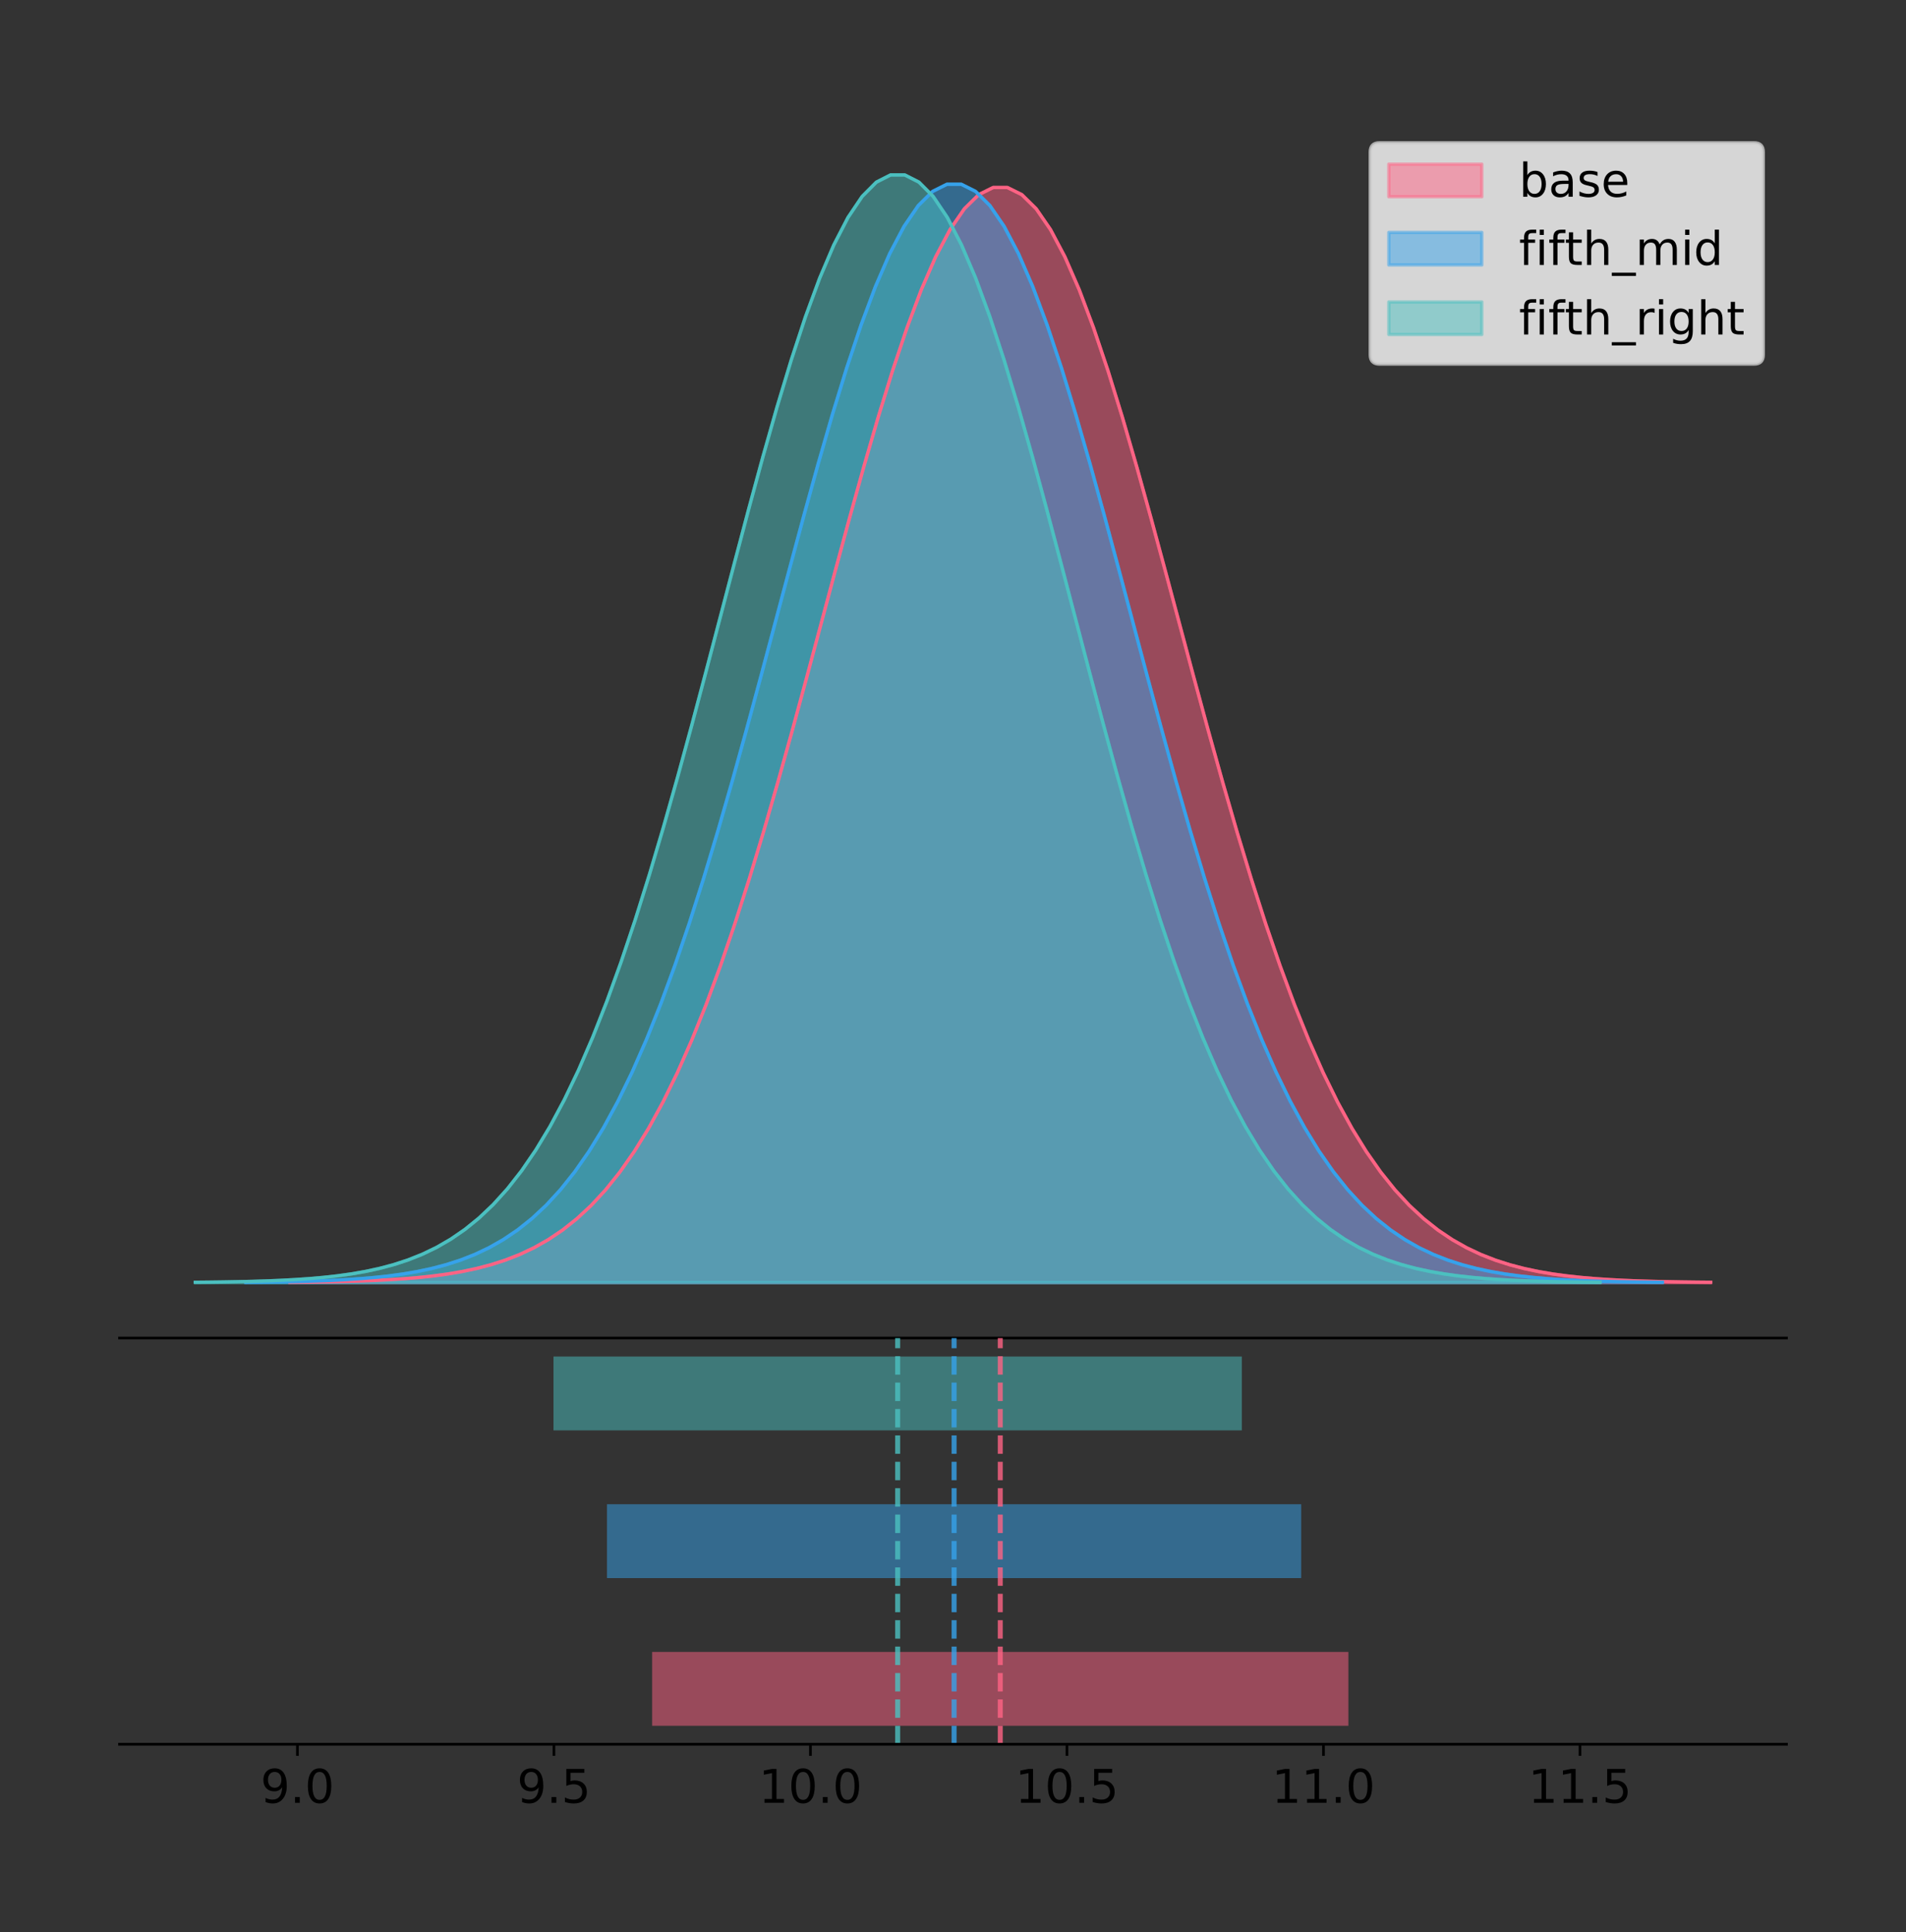 <?xml version="1.0" encoding="utf-8" standalone="no"?>
<!DOCTYPE svg PUBLIC "-//W3C//DTD SVG 1.1//EN"
  "http://www.w3.org/Graphics/SVG/1.1/DTD/svg11.dtd">
<!-- Created with matplotlib (https://matplotlib.org/) -->
<svg height="581.789pt" version="1.1" viewBox="0 0 574.2 581.789" width="574.2pt" xmlns="http://www.w3.org/2000/svg" xmlns:xlink="http://www.w3.org/1999/xlink">
 <rect x="0" y="0" width="574.2" height="581.789" fill="#333333" stroke="none"/>
 <defs>
  <style type="text/css">
*{stroke-linecap:butt;stroke-linejoin:round;}
  </style>
 </defs>
 <g id="figure_1">
  <g id="patch_1">
   <path d="M 0 581.789 
L 574.2 581.789 
L 574.2 0 
L 0 0 
z
" style="fill:none;"/>
  </g>
  <g id="axes_1">
   <g id="patch_2">
    <path d="M 36 402.93 
L 538.2 402.93 
L 538.2 36 
L 36 36 
z
" style="fill:none;"/>
   </g>
   <g id="PolyCollection_1">
    <defs>
     <path d="M 87.307 -195.538 
L 87.307 -195.649 
L 91.631 -195.69 
L 95.955 -195.747 
L 100.279 -195.822 
L 104.603 -195.921 
L 108.926 -196.052 
L 113.25 -196.223 
L 117.574 -196.445 
L 121.898 -196.731 
L 126.222 -197.097 
L 130.546 -197.562 
L 134.87 -198.149 
L 139.194 -198.884 
L 143.518 -199.799 
L 147.842 -200.928 
L 152.165 -202.312 
L 156.489 -203.996 
L 160.813 -206.03 
L 165.137 -208.468 
L 169.461 -211.37 
L 173.785 -214.796 
L 178.109 -218.811 
L 182.433 -223.48 
L 186.757 -228.867 
L 191.081 -235.034 
L 195.404 -242.038 
L 199.728 -249.928 
L 204.052 -258.742 
L 208.376 -268.506 
L 212.7 -279.23 
L 217.024 -290.906 
L 221.348 -303.504 
L 225.672 -316.97 
L 229.996 -331.227 
L 234.319 -346.171 
L 238.643 -361.672 
L 242.967 -377.575 
L 247.291 -393.703 
L 251.615 -409.856 
L 255.939 -425.817 
L 260.263 -441.356 
L 264.587 -456.235 
L 268.911 -470.216 
L 273.235 -483.063 
L 277.558 -494.551 
L 281.882 -504.475 
L 286.206 -512.651 
L 290.53 -518.924 
L 294.854 -523.175 
L 299.178 -525.322 
L 303.502 -525.322 
L 307.826 -523.175 
L 312.15 -518.924 
L 316.474 -512.651 
L 320.797 -504.475 
L 325.121 -494.551 
L 329.445 -483.063 
L 333.769 -470.216 
L 338.093 -456.235 
L 342.417 -441.356 
L 346.741 -425.817 
L 351.065 -409.856 
L 355.389 -393.703 
L 359.712 -377.575 
L 364.036 -361.672 
L 368.36 -346.171 
L 372.684 -331.227 
L 377.008 -316.97 
L 381.332 -303.504 
L 385.656 -290.906 
L 389.98 -279.23 
L 394.304 -268.506 
L 398.628 -258.742 
L 402.951 -249.928 
L 407.275 -242.038 
L 411.599 -235.034 
L 415.923 -228.867 
L 420.247 -223.48 
L 424.571 -218.811 
L 428.895 -214.796 
L 433.219 -211.37 
L 437.543 -208.468 
L 441.866 -206.03 
L 446.19 -203.996 
L 450.514 -202.312 
L 454.838 -200.928 
L 459.162 -199.799 
L 463.486 -198.884 
L 467.81 -198.149 
L 472.134 -197.562 
L 476.458 -197.097 
L 480.782 -196.731 
L 485.105 -196.445 
L 489.429 -196.223 
L 493.753 -196.052 
L 498.077 -195.921 
L 502.401 -195.822 
L 506.725 -195.747 
L 511.049 -195.69 
L 515.373 -195.649 
L 515.373 -195.538 
L 515.373 -195.538 
L 511.049 -195.538 
L 506.725 -195.538 
L 502.401 -195.538 
L 498.077 -195.538 
L 493.753 -195.538 
L 489.429 -195.538 
L 485.105 -195.538 
L 480.782 -195.538 
L 476.458 -195.538 
L 472.134 -195.538 
L 467.81 -195.538 
L 463.486 -195.538 
L 459.162 -195.538 
L 454.838 -195.538 
L 450.514 -195.538 
L 446.19 -195.538 
L 441.866 -195.538 
L 437.543 -195.538 
L 433.219 -195.538 
L 428.895 -195.538 
L 424.571 -195.538 
L 420.247 -195.538 
L 415.923 -195.538 
L 411.599 -195.538 
L 407.275 -195.538 
L 402.951 -195.538 
L 398.628 -195.538 
L 394.304 -195.538 
L 389.98 -195.538 
L 385.656 -195.538 
L 381.332 -195.538 
L 377.008 -195.538 
L 372.684 -195.538 
L 368.36 -195.538 
L 364.036 -195.538 
L 359.712 -195.538 
L 355.389 -195.538 
L 351.065 -195.538 
L 346.741 -195.538 
L 342.417 -195.538 
L 338.093 -195.538 
L 333.769 -195.538 
L 329.445 -195.538 
L 325.121 -195.538 
L 320.797 -195.538 
L 316.474 -195.538 
L 312.15 -195.538 
L 307.826 -195.538 
L 303.502 -195.538 
L 299.178 -195.538 
L 294.854 -195.538 
L 290.53 -195.538 
L 286.206 -195.538 
L 281.882 -195.538 
L 277.558 -195.538 
L 273.235 -195.538 
L 268.911 -195.538 
L 264.587 -195.538 
L 260.263 -195.538 
L 255.939 -195.538 
L 251.615 -195.538 
L 247.291 -195.538 
L 242.967 -195.538 
L 238.643 -195.538 
L 234.319 -195.538 
L 229.996 -195.538 
L 225.672 -195.538 
L 221.348 -195.538 
L 217.024 -195.538 
L 212.7 -195.538 
L 208.376 -195.538 
L 204.052 -195.538 
L 199.728 -195.538 
L 195.404 -195.538 
L 191.081 -195.538 
L 186.757 -195.538 
L 182.433 -195.538 
L 178.109 -195.538 
L 173.785 -195.538 
L 169.461 -195.538 
L 165.137 -195.538 
L 160.813 -195.538 
L 156.489 -195.538 
L 152.165 -195.538 
L 147.842 -195.538 
L 143.518 -195.538 
L 139.194 -195.538 
L 134.87 -195.538 
L 130.546 -195.538 
L 126.222 -195.538 
L 121.898 -195.538 
L 117.574 -195.538 
L 113.25 -195.538 
L 108.926 -195.538 
L 104.603 -195.538 
L 100.279 -195.538 
L 95.955 -195.538 
L 91.631 -195.538 
L 87.307 -195.538 
z
" id="m64a2a20290" style="stroke:#ff6384;stroke-opacity:0.5;"/>
    </defs>
    <g clip-path="url(#p5c83e453f2)">
     <use style="fill:#ff6384;fill-opacity:0.5;stroke:#ff6384;stroke-opacity:0.5;" x="0" xlink:href="#m64a2a20290" y="581.789"/>
    </g>
   </g>
   <g id="PolyCollection_2">
    <defs>
     <path d="M 74.034 -195.538 
L 74.034 -195.649 
L 78.345 -195.691 
L 82.656 -195.747 
L 86.967 -195.822 
L 91.278 -195.922 
L 95.589 -196.053 
L 99.9 -196.225 
L 104.211 -196.447 
L 108.522 -196.734 
L 112.833 -197.101 
L 117.144 -197.568 
L 121.455 -198.157 
L 125.766 -198.894 
L 130.078 -199.812 
L 134.389 -200.944 
L 138.7 -202.332 
L 143.011 -204.021 
L 147.322 -206.061 
L 151.633 -208.507 
L 155.944 -211.417 
L 160.255 -214.853 
L 164.566 -218.88 
L 168.877 -223.563 
L 173.188 -228.966 
L 177.499 -235.152 
L 181.81 -242.177 
L 186.121 -250.09 
L 190.432 -258.93 
L 194.743 -268.724 
L 199.054 -279.48 
L 203.365 -291.191 
L 207.676 -303.826 
L 211.987 -317.333 
L 216.298 -331.632 
L 220.609 -346.62 
L 224.92 -362.168 
L 229.231 -378.119 
L 233.542 -394.295 
L 237.853 -410.496 
L 242.164 -426.504 
L 246.475 -442.089 
L 250.786 -457.013 
L 255.097 -471.036 
L 259.408 -483.921 
L 263.719 -495.444 
L 268.03 -505.397 
L 272.341 -513.597 
L 276.652 -519.89 
L 280.963 -524.153 
L 285.274 -526.306 
L 289.585 -526.306 
L 293.897 -524.153 
L 298.208 -519.89 
L 302.519 -513.597 
L 306.83 -505.397 
L 311.141 -495.444 
L 315.452 -483.921 
L 319.763 -471.036 
L 324.074 -457.013 
L 328.385 -442.089 
L 332.696 -426.504 
L 337.007 -410.496 
L 341.318 -394.295 
L 345.629 -378.119 
L 349.94 -362.168 
L 354.251 -346.62 
L 358.562 -331.632 
L 362.873 -317.333 
L 367.184 -303.826 
L 371.495 -291.191 
L 375.806 -279.48 
L 380.117 -268.724 
L 384.428 -258.93 
L 388.739 -250.09 
L 393.05 -242.177 
L 397.361 -235.152 
L 401.672 -228.966 
L 405.983 -223.563 
L 410.294 -218.88 
L 414.605 -214.853 
L 418.916 -211.417 
L 423.227 -208.507 
L 427.538 -206.061 
L 431.849 -204.021 
L 436.16 -202.332 
L 440.471 -200.944 
L 444.782 -199.812 
L 449.093 -198.894 
L 453.404 -198.157 
L 457.715 -197.568 
L 462.027 -197.101 
L 466.338 -196.734 
L 470.649 -196.447 
L 474.96 -196.225 
L 479.271 -196.053 
L 483.582 -195.922 
L 487.893 -195.822 
L 492.204 -195.747 
L 496.515 -195.691 
L 500.826 -195.649 
L 500.826 -195.538 
L 500.826 -195.538 
L 496.515 -195.538 
L 492.204 -195.538 
L 487.893 -195.538 
L 483.582 -195.538 
L 479.271 -195.538 
L 474.96 -195.538 
L 470.649 -195.538 
L 466.338 -195.538 
L 462.027 -195.538 
L 457.715 -195.538 
L 453.404 -195.538 
L 449.093 -195.538 
L 444.782 -195.538 
L 440.471 -195.538 
L 436.16 -195.538 
L 431.849 -195.538 
L 427.538 -195.538 
L 423.227 -195.538 
L 418.916 -195.538 
L 414.605 -195.538 
L 410.294 -195.538 
L 405.983 -195.538 
L 401.672 -195.538 
L 397.361 -195.538 
L 393.05 -195.538 
L 388.739 -195.538 
L 384.428 -195.538 
L 380.117 -195.538 
L 375.806 -195.538 
L 371.495 -195.538 
L 367.184 -195.538 
L 362.873 -195.538 
L 358.562 -195.538 
L 354.251 -195.538 
L 349.94 -195.538 
L 345.629 -195.538 
L 341.318 -195.538 
L 337.007 -195.538 
L 332.696 -195.538 
L 328.385 -195.538 
L 324.074 -195.538 
L 319.763 -195.538 
L 315.452 -195.538 
L 311.141 -195.538 
L 306.83 -195.538 
L 302.519 -195.538 
L 298.208 -195.538 
L 293.897 -195.538 
L 289.585 -195.538 
L 285.274 -195.538 
L 280.963 -195.538 
L 276.652 -195.538 
L 272.341 -195.538 
L 268.03 -195.538 
L 263.719 -195.538 
L 259.408 -195.538 
L 255.097 -195.538 
L 250.786 -195.538 
L 246.475 -195.538 
L 242.164 -195.538 
L 237.853 -195.538 
L 233.542 -195.538 
L 229.231 -195.538 
L 224.92 -195.538 
L 220.609 -195.538 
L 216.298 -195.538 
L 211.987 -195.538 
L 207.676 -195.538 
L 203.365 -195.538 
L 199.054 -195.538 
L 194.743 -195.538 
L 190.432 -195.538 
L 186.121 -195.538 
L 181.81 -195.538 
L 177.499 -195.538 
L 173.188 -195.538 
L 168.877 -195.538 
L 164.566 -195.538 
L 160.255 -195.538 
L 155.944 -195.538 
L 151.633 -195.538 
L 147.322 -195.538 
L 143.011 -195.538 
L 138.7 -195.538 
L 134.389 -195.538 
L 130.078 -195.538 
L 125.766 -195.538 
L 121.455 -195.538 
L 117.144 -195.538 
L 112.833 -195.538 
L 108.522 -195.538 
L 104.211 -195.538 
L 99.9 -195.538 
L 95.589 -195.538 
L 91.278 -195.538 
L 86.967 -195.538 
L 82.656 -195.538 
L 78.345 -195.538 
L 74.034 -195.538 
z
" id="m8c222d1b45" style="stroke:#36a2eb;stroke-opacity:0.5;"/>
    </defs>
    <g clip-path="url(#p5c83e453f2)">
     <use style="fill:#36a2eb;fill-opacity:0.5;stroke:#36a2eb;stroke-opacity:0.5;" x="0" xlink:href="#m8c222d1b45" y="581.789"/>
    </g>
   </g>
   <g id="PolyCollection_3">
    <defs>
     <path d="M 58.827 -195.538 
L 58.827 -195.65 
L 63.102 -195.692 
L 67.377 -195.749 
L 71.652 -195.825 
L 75.926 -195.925 
L 80.201 -196.058 
L 84.476 -196.23 
L 88.751 -196.455 
L 93.026 -196.744 
L 97.3 -197.115 
L 101.575 -197.585 
L 105.85 -198.179 
L 110.125 -198.923 
L 114.399 -199.848 
L 118.674 -200.99 
L 122.949 -202.39 
L 127.224 -204.093 
L 131.499 -206.151 
L 135.773 -208.617 
L 140.048 -211.552 
L 144.323 -215.017 
L 148.598 -219.078 
L 152.872 -223.801 
L 157.147 -229.25 
L 161.422 -235.488 
L 165.697 -242.572 
L 169.972 -250.552 
L 174.246 -259.468 
L 178.521 -269.344 
L 182.796 -280.192 
L 187.071 -292.002 
L 191.346 -304.744 
L 195.62 -318.365 
L 199.895 -332.786 
L 204.17 -347.901 
L 208.445 -363.58 
L 212.719 -379.667 
L 216.994 -395.98 
L 221.269 -412.318 
L 225.544 -428.462 
L 229.819 -444.18 
L 234.093 -459.23 
L 238.368 -473.372 
L 242.643 -486.366 
L 246.918 -497.987 
L 251.192 -508.025 
L 255.467 -516.294 
L 259.742 -522.64 
L 264.017 -526.94 
L 268.292 -529.111 
L 272.566 -529.111 
L 276.841 -526.94 
L 281.116 -522.64 
L 285.391 -516.294 
L 289.665 -508.025 
L 293.94 -497.987 
L 298.215 -486.366 
L 302.49 -473.372 
L 306.765 -459.23 
L 311.039 -444.18 
L 315.314 -428.462 
L 319.589 -412.318 
L 323.864 -395.98 
L 328.139 -379.667 
L 332.413 -363.58 
L 336.688 -347.901 
L 340.963 -332.786 
L 345.238 -318.365 
L 349.512 -304.744 
L 353.787 -292.002 
L 358.062 -280.192 
L 362.337 -269.344 
L 366.612 -259.468 
L 370.886 -250.552 
L 375.161 -242.572 
L 379.436 -235.488 
L 383.711 -229.25 
L 387.985 -223.801 
L 392.26 -219.078 
L 396.535 -215.017 
L 400.81 -211.552 
L 405.085 -208.617 
L 409.359 -206.151 
L 413.634 -204.093 
L 417.909 -202.39 
L 422.184 -200.99 
L 426.458 -199.848 
L 430.733 -198.923 
L 435.008 -198.179 
L 439.283 -197.585 
L 443.558 -197.115 
L 447.832 -196.744 
L 452.107 -196.455 
L 456.382 -196.23 
L 460.657 -196.058 
L 464.932 -195.925 
L 469.206 -195.825 
L 473.481 -195.749 
L 477.756 -195.692 
L 482.031 -195.65 
L 482.031 -195.538 
L 482.031 -195.538 
L 477.756 -195.538 
L 473.481 -195.538 
L 469.206 -195.538 
L 464.932 -195.538 
L 460.657 -195.538 
L 456.382 -195.538 
L 452.107 -195.538 
L 447.832 -195.538 
L 443.558 -195.538 
L 439.283 -195.538 
L 435.008 -195.538 
L 430.733 -195.538 
L 426.458 -195.538 
L 422.184 -195.538 
L 417.909 -195.538 
L 413.634 -195.538 
L 409.359 -195.538 
L 405.085 -195.538 
L 400.81 -195.538 
L 396.535 -195.538 
L 392.26 -195.538 
L 387.985 -195.538 
L 383.711 -195.538 
L 379.436 -195.538 
L 375.161 -195.538 
L 370.886 -195.538 
L 366.612 -195.538 
L 362.337 -195.538 
L 358.062 -195.538 
L 353.787 -195.538 
L 349.512 -195.538 
L 345.238 -195.538 
L 340.963 -195.538 
L 336.688 -195.538 
L 332.413 -195.538 
L 328.139 -195.538 
L 323.864 -195.538 
L 319.589 -195.538 
L 315.314 -195.538 
L 311.039 -195.538 
L 306.765 -195.538 
L 302.49 -195.538 
L 298.215 -195.538 
L 293.94 -195.538 
L 289.665 -195.538 
L 285.391 -195.538 
L 281.116 -195.538 
L 276.841 -195.538 
L 272.566 -195.538 
L 268.292 -195.538 
L 264.017 -195.538 
L 259.742 -195.538 
L 255.467 -195.538 
L 251.192 -195.538 
L 246.918 -195.538 
L 242.643 -195.538 
L 238.368 -195.538 
L 234.093 -195.538 
L 229.819 -195.538 
L 225.544 -195.538 
L 221.269 -195.538 
L 216.994 -195.538 
L 212.719 -195.538 
L 208.445 -195.538 
L 204.17 -195.538 
L 199.895 -195.538 
L 195.62 -195.538 
L 191.346 -195.538 
L 187.071 -195.538 
L 182.796 -195.538 
L 178.521 -195.538 
L 174.246 -195.538 
L 169.972 -195.538 
L 165.697 -195.538 
L 161.422 -195.538 
L 157.147 -195.538 
L 152.872 -195.538 
L 148.598 -195.538 
L 144.323 -195.538 
L 140.048 -195.538 
L 135.773 -195.538 
L 131.499 -195.538 
L 127.224 -195.538 
L 122.949 -195.538 
L 118.674 -195.538 
L 114.399 -195.538 
L 110.125 -195.538 
L 105.85 -195.538 
L 101.575 -195.538 
L 97.3 -195.538 
L 93.026 -195.538 
L 88.751 -195.538 
L 84.476 -195.538 
L 80.201 -195.538 
L 75.926 -195.538 
L 71.652 -195.538 
L 67.377 -195.538 
L 63.102 -195.538 
L 58.827 -195.538 
z
" id="m1113e5321a" style="stroke:#4bc0c0;stroke-opacity:0.5;"/>
    </defs>
    <g clip-path="url(#p5c83e453f2)">
     <use style="fill:#4bc0c0;fill-opacity:0.5;stroke:#4bc0c0;stroke-opacity:0.5;" x="0" xlink:href="#m1113e5321a" y="581.789"/>
    </g>
   </g>
   <g id="line2d_1">
    <path clip-path="url(#p5c83e453f2)" d="M 87.307 386.141 
L 91.631 386.099 
L 95.955 386.043 
L 100.279 385.968 
L 104.603 385.868 
L 108.926 385.738 
L 113.25 385.567 
L 117.574 385.345 
L 121.898 385.059 
L 126.222 384.693 
L 130.546 384.227 
L 134.87 383.64 
L 139.194 382.905 
L 143.518 381.99 
L 147.842 380.861 
L 152.165 379.477 
L 156.489 377.793 
L 160.813 375.759 
L 165.137 373.321 
L 169.461 370.42 
L 173.785 366.994 
L 178.109 362.979 
L 182.433 358.31 
L 186.757 352.922 
L 191.081 346.755 
L 195.404 339.751 
L 199.728 331.862 
L 204.052 323.048 
L 208.376 313.283 
L 212.7 302.559 
L 217.024 290.883 
L 221.348 278.285 
L 225.672 264.819 
L 229.996 250.563 
L 234.319 235.619 
L 238.643 220.118 
L 242.967 204.214 
L 247.291 188.086 
L 251.615 171.933 
L 255.939 155.973 
L 260.263 140.434 
L 264.587 125.554 
L 268.911 111.574 
L 273.235 98.727 
L 277.558 87.238 
L 281.882 77.314 
L 286.206 69.139 
L 290.53 62.865 
L 294.854 58.614 
L 299.178 56.468 
L 303.502 56.468 
L 307.826 58.614 
L 312.15 62.865 
L 316.474 69.139 
L 320.797 77.314 
L 325.121 87.238 
L 329.445 98.727 
L 333.769 111.574 
L 338.093 125.554 
L 342.417 140.434 
L 346.741 155.973 
L 351.065 171.933 
L 355.389 188.086 
L 359.712 204.214 
L 364.036 220.118 
L 368.36 235.619 
L 372.684 250.563 
L 377.008 264.819 
L 381.332 278.285 
L 385.656 290.883 
L 389.98 302.559 
L 394.304 313.283 
L 398.628 323.048 
L 402.951 331.862 
L 407.275 339.751 
L 411.599 346.755 
L 415.923 352.922 
L 420.247 358.31 
L 424.571 362.979 
L 428.895 366.994 
L 433.219 370.42 
L 437.543 373.321 
L 441.866 375.759 
L 446.19 377.793 
L 450.514 379.477 
L 454.838 380.861 
L 459.162 381.99 
L 463.486 382.905 
L 467.81 383.64 
L 472.134 384.227 
L 476.458 384.693 
L 480.782 385.059 
L 485.105 385.345 
L 489.429 385.567 
L 493.753 385.738 
L 498.077 385.868 
L 502.401 385.968 
L 506.725 386.043 
L 511.049 386.099 
L 515.373 386.141 
" style="fill:none;stroke:#ff6384;stroke-linecap:square;"/>
   </g>
   <g id="line2d_2">
    <path clip-path="url(#p5c83e453f2)" d="M 74.034 386.14 
L 78.345 386.098 
L 82.656 386.042 
L 86.967 385.967 
L 91.278 385.867 
L 95.589 385.736 
L 99.9 385.565 
L 104.211 385.342 
L 108.522 385.055 
L 112.833 384.688 
L 117.144 384.221 
L 121.455 383.633 
L 125.766 382.895 
L 130.078 381.978 
L 134.389 380.845 
L 138.7 379.457 
L 143.011 377.768 
L 147.322 375.728 
L 151.633 373.282 
L 155.944 370.372 
L 160.255 366.936 
L 164.566 362.909 
L 168.877 358.226 
L 173.188 352.823 
L 177.499 346.637 
L 181.81 339.612 
L 186.121 331.699 
L 190.432 322.859 
L 194.743 313.066 
L 199.054 302.309 
L 203.365 290.598 
L 207.676 277.963 
L 211.987 264.457 
L 216.298 250.157 
L 220.609 235.169 
L 224.92 219.622 
L 229.231 203.671 
L 233.542 187.495 
L 237.853 171.294 
L 242.164 155.285 
L 246.475 139.7 
L 250.786 124.776 
L 255.097 110.754 
L 259.408 97.868 
L 263.719 86.345 
L 268.03 76.392 
L 272.341 68.192 
L 276.652 61.9 
L 280.963 57.636 
L 285.274 55.483 
L 289.585 55.483 
L 293.897 57.636 
L 298.208 61.9 
L 302.519 68.192 
L 306.83 76.392 
L 311.141 86.345 
L 315.452 97.868 
L 319.763 110.754 
L 324.074 124.776 
L 328.385 139.7 
L 332.696 155.285 
L 337.007 171.294 
L 341.318 187.495 
L 345.629 203.671 
L 349.94 219.622 
L 354.251 235.169 
L 358.562 250.157 
L 362.873 264.457 
L 367.184 277.963 
L 371.495 290.598 
L 375.806 302.309 
L 380.117 313.066 
L 384.428 322.859 
L 388.739 331.699 
L 393.05 339.612 
L 397.361 346.637 
L 401.672 352.823 
L 405.983 358.226 
L 410.294 362.909 
L 414.605 366.936 
L 418.916 370.372 
L 423.227 373.282 
L 427.538 375.728 
L 431.849 377.768 
L 436.16 379.457 
L 440.471 380.845 
L 444.782 381.978 
L 449.093 382.895 
L 453.404 383.633 
L 457.715 384.221 
L 462.027 384.688 
L 466.338 385.055 
L 470.649 385.342 
L 474.96 385.565 
L 479.271 385.736 
L 483.582 385.867 
L 487.893 385.967 
L 492.204 386.042 
L 496.515 386.098 
L 500.826 386.14 
" style="fill:none;stroke:#36a2eb;stroke-linecap:square;"/>
   </g>
   <g id="line2d_3">
    <path clip-path="url(#p5c83e453f2)" d="M 58.827 386.139 
L 63.102 386.097 
L 67.377 386.04 
L 71.652 385.965 
L 75.926 385.864 
L 80.201 385.732 
L 84.476 385.559 
L 88.751 385.334 
L 93.026 385.045 
L 97.3 384.675 
L 101.575 384.204 
L 105.85 383.61 
L 110.125 382.867 
L 114.399 381.941 
L 118.674 380.799 
L 122.949 379.399 
L 127.224 377.696 
L 131.499 375.639 
L 135.773 373.172 
L 140.048 370.238 
L 144.323 366.772 
L 148.598 362.711 
L 152.872 357.989 
L 157.147 352.539 
L 161.422 346.301 
L 165.697 339.217 
L 169.972 331.237 
L 174.246 322.322 
L 178.521 312.445 
L 182.796 301.597 
L 187.071 289.787 
L 191.346 277.045 
L 195.62 263.424 
L 199.895 249.004 
L 204.17 233.888 
L 208.445 218.209 
L 212.719 202.123 
L 216.994 185.809 
L 221.269 169.471 
L 225.544 153.327 
L 229.819 137.61 
L 234.093 122.559 
L 238.368 108.418 
L 242.643 95.423 
L 246.918 83.803 
L 251.192 73.765 
L 255.467 65.495 
L 259.742 59.15 
L 264.017 54.85 
L 268.292 52.679 
L 272.566 52.679 
L 276.841 54.85 
L 281.116 59.15 
L 285.391 65.495 
L 289.665 73.765 
L 293.94 83.803 
L 298.215 95.423 
L 302.49 108.418 
L 306.765 122.559 
L 311.039 137.61 
L 315.314 153.327 
L 319.589 169.471 
L 323.864 185.809 
L 328.139 202.123 
L 332.413 218.209 
L 336.688 233.888 
L 340.963 249.004 
L 345.238 263.424 
L 349.512 277.045 
L 353.787 289.787 
L 358.062 301.597 
L 362.337 312.445 
L 366.612 322.322 
L 370.886 331.237 
L 375.161 339.217 
L 379.436 346.301 
L 383.711 352.539 
L 387.985 357.989 
L 392.26 362.711 
L 396.535 366.772 
L 400.81 370.238 
L 405.085 373.172 
L 409.359 375.639 
L 413.634 377.696 
L 417.909 379.399 
L 422.184 380.799 
L 426.458 381.941 
L 430.733 382.867 
L 435.008 383.61 
L 439.283 384.204 
L 443.558 384.675 
L 447.832 385.045 
L 452.107 385.334 
L 456.382 385.559 
L 460.657 385.732 
L 464.932 385.864 
L 469.206 385.965 
L 473.481 386.04 
L 477.756 386.097 
L 482.031 386.139 
" style="fill:none;stroke:#4bc0c0;stroke-linecap:square;"/>
   </g>
   <g id="patch_3">
    <path d="M 36 402.93 
L 538.2 402.93 
" style="fill:none;stroke:#000000;stroke-linecap:square;stroke-linejoin:miter;stroke-width:0.8;"/>
   </g>
   <g id="legend_1">
    <g id="patch_4">
     <path d="M 415.602 109.627 
L 528.4 109.627 
Q 531.2 109.627 531.2 106.827 
L 531.2 45.8 
Q 531.2 43 528.4 43 
L 415.602 43 
Q 412.802 43 412.802 45.8 
L 412.802 106.827 
Q 412.802 109.627 415.602 109.627 
z
" style="fill:#ffffff;opacity:0.8;stroke:#cccccc;stroke-linejoin:miter;"/>
    </g>
    <g id="patch_5">
     <path d="M 418.402 59.238 
L 446.402 59.238 
L 446.402 49.438 
L 418.402 49.438 
z
" style="fill:#ff6384;opacity:0.5;stroke:#ff6384;stroke-linejoin:miter;"/>
    </g>
    <g id="text_1">
     <!-- base -->
     <defs>
      <path d="M 48.688 27.297 
Q 48.688 37.203 44.609 42.844 
Q 40.531 48.484 33.406 48.484 
Q 26.266 48.484 22.188 42.844 
Q 18.109 37.203 18.109 27.297 
Q 18.109 17.391 22.188 11.75 
Q 26.266 6.109 33.406 6.109 
Q 40.531 6.109 44.609 11.75 
Q 48.688 17.391 48.688 27.297 
z
M 18.109 46.391 
Q 20.953 51.266 25.266 53.625 
Q 29.594 56 35.594 56 
Q 45.562 56 51.781 48.094 
Q 58.016 40.188 58.016 27.297 
Q 58.016 14.406 51.781 6.484 
Q 45.562 -1.422 35.594 -1.422 
Q 29.594 -1.422 25.266 0.953 
Q 20.953 3.328 18.109 8.203 
L 18.109 0 
L 9.078 0 
L 9.078 75.984 
L 18.109 75.984 
z
" id="DejaVuSans-98"/>
      <path d="M 34.281 27.484 
Q 23.391 27.484 19.188 25 
Q 14.984 22.516 14.984 16.5 
Q 14.984 11.719 18.141 8.906 
Q 21.297 6.109 26.703 6.109 
Q 34.188 6.109 38.703 11.406 
Q 43.219 16.703 43.219 25.484 
L 43.219 27.484 
z
M 52.203 31.203 
L 52.203 0 
L 43.219 0 
L 43.219 8.297 
Q 40.141 3.328 35.547 0.953 
Q 30.953 -1.422 24.312 -1.422 
Q 15.922 -1.422 10.953 3.297 
Q 6 8.016 6 15.922 
Q 6 25.141 12.172 29.828 
Q 18.359 34.516 30.609 34.516 
L 43.219 34.516 
L 43.219 35.406 
Q 43.219 41.609 39.141 45 
Q 35.062 48.391 27.688 48.391 
Q 23 48.391 18.547 47.266 
Q 14.109 46.141 10.016 43.891 
L 10.016 52.203 
Q 14.938 54.109 19.578 55.047 
Q 24.219 56 28.609 56 
Q 40.484 56 46.344 49.844 
Q 52.203 43.703 52.203 31.203 
z
" id="DejaVuSans-97"/>
      <path d="M 44.281 53.078 
L 44.281 44.578 
Q 40.484 46.531 36.375 47.5 
Q 32.281 48.484 27.875 48.484 
Q 21.188 48.484 17.844 46.438 
Q 14.5 44.391 14.5 40.281 
Q 14.5 37.156 16.891 35.375 
Q 19.281 33.594 26.516 31.984 
L 29.594 31.297 
Q 39.156 29.25 43.188 25.516 
Q 47.219 21.781 47.219 15.094 
Q 47.219 7.469 41.188 3.016 
Q 35.156 -1.422 24.609 -1.422 
Q 20.219 -1.422 15.453 -0.562 
Q 10.688 0.297 5.422 2 
L 5.422 11.281 
Q 10.406 8.688 15.234 7.391 
Q 20.062 6.109 24.812 6.109 
Q 31.156 6.109 34.562 8.281 
Q 37.984 10.453 37.984 14.406 
Q 37.984 18.062 35.516 20.016 
Q 33.062 21.969 24.703 23.781 
L 21.578 24.516 
Q 13.234 26.266 9.516 29.906 
Q 5.812 33.547 5.812 39.891 
Q 5.812 47.609 11.281 51.797 
Q 16.75 56 26.812 56 
Q 31.781 56 36.172 55.266 
Q 40.578 54.547 44.281 53.078 
z
" id="DejaVuSans-115"/>
      <path d="M 56.203 29.594 
L 56.203 25.203 
L 14.891 25.203 
Q 15.484 15.922 20.484 11.062 
Q 25.484 6.203 34.422 6.203 
Q 39.594 6.203 44.453 7.469 
Q 49.312 8.734 54.109 11.281 
L 54.109 2.781 
Q 49.266 0.734 44.188 -0.344 
Q 39.109 -1.422 33.891 -1.422 
Q 20.797 -1.422 13.156 6.188 
Q 5.516 13.812 5.516 26.812 
Q 5.516 40.234 12.766 48.109 
Q 20.016 56 32.328 56 
Q 43.359 56 49.781 48.891 
Q 56.203 41.797 56.203 29.594 
z
M 47.219 32.234 
Q 47.125 39.594 43.094 43.984 
Q 39.062 48.391 32.422 48.391 
Q 24.906 48.391 20.391 44.141 
Q 15.875 39.891 15.188 32.172 
z
" id="DejaVuSans-101"/>
     </defs>
     <g transform="translate(457.602 59.238)scale(0.14 -0.14)">
      <use xlink:href="#DejaVuSans-98"/>
      <use x="63.477" xlink:href="#DejaVuSans-97"/>
      <use x="124.756" xlink:href="#DejaVuSans-115"/>
      <use x="176.855" xlink:href="#DejaVuSans-101"/>
     </g>
    </g>
    <g id="patch_6">
     <path d="M 418.402 79.787 
L 446.402 79.787 
L 446.402 69.987 
L 418.402 69.987 
z
" style="fill:#36a2eb;opacity:0.5;stroke:#36a2eb;stroke-linejoin:miter;"/>
    </g>
    <g id="text_2">
     <!-- fifth_mid -->
     <defs>
      <path d="M 37.109 75.984 
L 37.109 68.5 
L 28.516 68.5 
Q 23.688 68.5 21.797 66.547 
Q 19.922 64.594 19.922 59.516 
L 19.922 54.688 
L 34.719 54.688 
L 34.719 47.703 
L 19.922 47.703 
L 19.922 0 
L 10.891 0 
L 10.891 47.703 
L 2.297 47.703 
L 2.297 54.688 
L 10.891 54.688 
L 10.891 58.5 
Q 10.891 67.625 15.141 71.797 
Q 19.391 75.984 28.609 75.984 
z
" id="DejaVuSans-102"/>
      <path d="M 9.422 54.688 
L 18.406 54.688 
L 18.406 0 
L 9.422 0 
z
M 9.422 75.984 
L 18.406 75.984 
L 18.406 64.594 
L 9.422 64.594 
z
" id="DejaVuSans-105"/>
      <path d="M 18.312 70.219 
L 18.312 54.688 
L 36.812 54.688 
L 36.812 47.703 
L 18.312 47.703 
L 18.312 18.016 
Q 18.312 11.328 20.141 9.422 
Q 21.969 7.516 27.594 7.516 
L 36.812 7.516 
L 36.812 0 
L 27.594 0 
Q 17.188 0 13.234 3.875 
Q 9.281 7.766 9.281 18.016 
L 9.281 47.703 
L 2.688 47.703 
L 2.688 54.688 
L 9.281 54.688 
L 9.281 70.219 
z
" id="DejaVuSans-116"/>
      <path d="M 54.891 33.016 
L 54.891 0 
L 45.906 0 
L 45.906 32.719 
Q 45.906 40.484 42.875 44.328 
Q 39.844 48.188 33.797 48.188 
Q 26.516 48.188 22.312 43.547 
Q 18.109 38.922 18.109 30.906 
L 18.109 0 
L 9.078 0 
L 9.078 75.984 
L 18.109 75.984 
L 18.109 46.188 
Q 21.344 51.125 25.703 53.562 
Q 30.078 56 35.797 56 
Q 45.219 56 50.047 50.172 
Q 54.891 44.344 54.891 33.016 
z
" id="DejaVuSans-104"/>
      <path d="M 50.984 -16.609 
L 50.984 -23.578 
L -0.984 -23.578 
L -0.984 -16.609 
z
" id="DejaVuSans-95"/>
      <path d="M 52 44.188 
Q 55.375 50.25 60.062 53.125 
Q 64.75 56 71.094 56 
Q 79.641 56 84.281 50.016 
Q 88.922 44.047 88.922 33.016 
L 88.922 0 
L 79.891 0 
L 79.891 32.719 
Q 79.891 40.578 77.094 44.375 
Q 74.312 48.188 68.609 48.188 
Q 61.625 48.188 57.562 43.547 
Q 53.516 38.922 53.516 30.906 
L 53.516 0 
L 44.484 0 
L 44.484 32.719 
Q 44.484 40.625 41.703 44.406 
Q 38.922 48.188 33.109 48.188 
Q 26.219 48.188 22.156 43.531 
Q 18.109 38.875 18.109 30.906 
L 18.109 0 
L 9.078 0 
L 9.078 54.688 
L 18.109 54.688 
L 18.109 46.188 
Q 21.188 51.219 25.484 53.609 
Q 29.781 56 35.688 56 
Q 41.656 56 45.828 52.969 
Q 50 49.953 52 44.188 
z
" id="DejaVuSans-109"/>
      <path d="M 45.406 46.391 
L 45.406 75.984 
L 54.391 75.984 
L 54.391 0 
L 45.406 0 
L 45.406 8.203 
Q 42.578 3.328 38.25 0.953 
Q 33.938 -1.422 27.875 -1.422 
Q 17.969 -1.422 11.734 6.484 
Q 5.516 14.406 5.516 27.297 
Q 5.516 40.188 11.734 48.094 
Q 17.969 56 27.875 56 
Q 33.938 56 38.25 53.625 
Q 42.578 51.266 45.406 46.391 
z
M 14.797 27.297 
Q 14.797 17.391 18.875 11.75 
Q 22.953 6.109 30.078 6.109 
Q 37.203 6.109 41.297 11.75 
Q 45.406 17.391 45.406 27.297 
Q 45.406 37.203 41.297 42.844 
Q 37.203 48.484 30.078 48.484 
Q 22.953 48.484 18.875 42.844 
Q 14.797 37.203 14.797 27.297 
z
" id="DejaVuSans-100"/>
     </defs>
     <g transform="translate(457.602 79.787)scale(0.14 -0.14)">
      <use xlink:href="#DejaVuSans-102"/>
      <use x="35.205" xlink:href="#DejaVuSans-105"/>
      <use x="62.988" xlink:href="#DejaVuSans-102"/>
      <use x="98.178" xlink:href="#DejaVuSans-116"/>
      <use x="137.387" xlink:href="#DejaVuSans-104"/>
      <use x="200.766" xlink:href="#DejaVuSans-95"/>
      <use x="250.766" xlink:href="#DejaVuSans-109"/>
      <use x="348.178" xlink:href="#DejaVuSans-105"/>
      <use x="375.961" xlink:href="#DejaVuSans-100"/>
     </g>
    </g>
    <g id="patch_7">
     <path d="M 418.402 100.726 
L 446.402 100.726 
L 446.402 90.926 
L 418.402 90.926 
z
" style="fill:#4bc0c0;opacity:0.5;stroke:#4bc0c0;stroke-linejoin:miter;"/>
    </g>
    <g id="text_3">
     <!-- fifth_right -->
     <defs>
      <path d="M 41.109 46.297 
Q 39.594 47.172 37.812 47.578 
Q 36.031 48 33.891 48 
Q 26.266 48 22.188 43.047 
Q 18.109 38.094 18.109 28.812 
L 18.109 0 
L 9.078 0 
L 9.078 54.688 
L 18.109 54.688 
L 18.109 46.188 
Q 20.953 51.172 25.484 53.578 
Q 30.031 56 36.531 56 
Q 37.453 56 38.578 55.875 
Q 39.703 55.766 41.062 55.516 
z
" id="DejaVuSans-114"/>
      <path d="M 45.406 27.984 
Q 45.406 37.75 41.375 43.109 
Q 37.359 48.484 30.078 48.484 
Q 22.859 48.484 18.828 43.109 
Q 14.797 37.75 14.797 27.984 
Q 14.797 18.266 18.828 12.891 
Q 22.859 7.516 30.078 7.516 
Q 37.359 7.516 41.375 12.891 
Q 45.406 18.266 45.406 27.984 
z
M 54.391 6.781 
Q 54.391 -7.172 48.188 -13.984 
Q 42 -20.797 29.203 -20.797 
Q 24.469 -20.797 20.266 -20.094 
Q 16.062 -19.391 12.109 -17.922 
L 12.109 -9.188 
Q 16.062 -11.328 19.922 -12.344 
Q 23.781 -13.375 27.781 -13.375 
Q 36.625 -13.375 41.016 -8.766 
Q 45.406 -4.156 45.406 5.172 
L 45.406 9.625 
Q 42.625 4.781 38.281 2.391 
Q 33.938 0 27.875 0 
Q 17.828 0 11.672 7.656 
Q 5.516 15.328 5.516 27.984 
Q 5.516 40.672 11.672 48.328 
Q 17.828 56 27.875 56 
Q 33.938 56 38.281 53.609 
Q 42.625 51.219 45.406 46.391 
L 45.406 54.688 
L 54.391 54.688 
z
" id="DejaVuSans-103"/>
     </defs>
     <g transform="translate(457.602 100.726)scale(0.14 -0.14)">
      <use xlink:href="#DejaVuSans-102"/>
      <use x="35.205" xlink:href="#DejaVuSans-105"/>
      <use x="62.988" xlink:href="#DejaVuSans-102"/>
      <use x="98.178" xlink:href="#DejaVuSans-116"/>
      <use x="137.387" xlink:href="#DejaVuSans-104"/>
      <use x="200.766" xlink:href="#DejaVuSans-95"/>
      <use x="250.766" xlink:href="#DejaVuSans-114"/>
      <use x="291.879" xlink:href="#DejaVuSans-105"/>
      <use x="319.662" xlink:href="#DejaVuSans-103"/>
      <use x="383.139" xlink:href="#DejaVuSans-104"/>
      <use x="446.518" xlink:href="#DejaVuSans-116"/>
     </g>
    </g>
   </g>
  </g>
  <g id="axes_2">
   <g id="patch_8">
    <path d="M 36 525.24 
L 538.2 525.24 
L 538.2 402.93 
L 36 402.93 
z
" style="fill:none;"/>
   </g>
   <g id="patch_9">
    <path clip-path="url(#p81cbae03d4)" d="M 196.464 519.68 
L 406.216 519.68 
L 406.216 497.442 
L 196.464 497.442 
z
" style="fill:#ff6384;opacity:0.5;"/>
   </g>
   <g id="patch_10">
    <path clip-path="url(#p81cbae03d4)" d="M 182.866 475.204 
L 391.994 475.204 
L 391.994 452.966 
L 182.866 452.966 
z
" style="fill:#36a2eb;opacity:0.5;"/>
   </g>
   <g id="patch_11">
    <path clip-path="url(#p81cbae03d4)" d="M 166.744 430.728 
L 374.114 430.728 
L 374.114 408.49 
L 166.744 408.49 
z
" style="fill:#4bc0c0;opacity:0.5;"/>
   </g>
   <g id="matplotlib.axis_1">
    <g id="xtick_1">
     <g id="line2d_4">
      <defs>
       <path d="M 0 0 
L 0 3.5 
" id="mca78b1684f" style="stroke:#000000;stroke-width:0.8;"/>
      </defs>
      <g>
       <use style="stroke:#000000;stroke-width:0.8;" x="89.6" xlink:href="#mca78b1684f" y="525.24"/>
      </g>
     </g>
     <g id="text_4">
      <!-- 9.0 -->
      <defs>
       <path d="M 10.984 1.516 
L 10.984 10.5 
Q 14.703 8.734 18.5 7.812 
Q 22.312 6.891 25.984 6.891 
Q 35.75 6.891 40.891 13.453 
Q 46.047 20.016 46.781 33.406 
Q 43.953 29.203 39.594 26.953 
Q 35.25 24.703 29.984 24.703 
Q 19.047 24.703 12.672 31.312 
Q 6.297 37.938 6.297 49.422 
Q 6.297 60.641 12.938 67.422 
Q 19.578 74.219 30.609 74.219 
Q 43.266 74.219 49.922 64.516 
Q 56.594 54.828 56.594 36.375 
Q 56.594 19.141 48.406 8.859 
Q 40.234 -1.422 26.422 -1.422 
Q 22.703 -1.422 18.891 -0.688 
Q 15.094 0.047 10.984 1.516 
z
M 30.609 32.422 
Q 37.25 32.422 41.125 36.953 
Q 45.016 41.5 45.016 49.422 
Q 45.016 57.281 41.125 61.844 
Q 37.25 66.406 30.609 66.406 
Q 23.969 66.406 20.094 61.844 
Q 16.219 57.281 16.219 49.422 
Q 16.219 41.5 20.094 36.953 
Q 23.969 32.422 30.609 32.422 
z
" id="DejaVuSans-57"/>
       <path d="M 10.688 12.406 
L 21 12.406 
L 21 0 
L 10.688 0 
z
" id="DejaVuSans-46"/>
       <path d="M 31.781 66.406 
Q 24.172 66.406 20.328 58.906 
Q 16.5 51.422 16.5 36.375 
Q 16.5 21.391 20.328 13.891 
Q 24.172 6.391 31.781 6.391 
Q 39.453 6.391 43.281 13.891 
Q 47.125 21.391 47.125 36.375 
Q 47.125 51.422 43.281 58.906 
Q 39.453 66.406 31.781 66.406 
z
M 31.781 74.219 
Q 44.047 74.219 50.516 64.516 
Q 56.984 54.828 56.984 36.375 
Q 56.984 17.969 50.516 8.266 
Q 44.047 -1.422 31.781 -1.422 
Q 19.531 -1.422 13.062 8.266 
Q 6.594 17.969 6.594 36.375 
Q 6.594 54.828 13.062 64.516 
Q 19.531 74.219 31.781 74.219 
z
" id="DejaVuSans-48"/>
      </defs>
      <g transform="translate(78.468 542.878)scale(0.14 -0.14)">
       <use xlink:href="#DejaVuSans-57"/>
       <use x="63.623" xlink:href="#DejaVuSans-46"/>
       <use x="95.41" xlink:href="#DejaVuSans-48"/>
      </g>
     </g>
    </g>
    <g id="xtick_2">
     <g id="line2d_5">
      <g>
       <use style="stroke:#000000;stroke-width:0.8;" x="166.877" xlink:href="#mca78b1684f" y="525.24"/>
      </g>
     </g>
     <g id="text_5">
      <!-- 9.5 -->
      <defs>
       <path d="M 10.797 72.906 
L 49.516 72.906 
L 49.516 64.594 
L 19.828 64.594 
L 19.828 46.734 
Q 21.969 47.469 24.109 47.828 
Q 26.266 48.188 28.422 48.188 
Q 40.625 48.188 47.75 41.5 
Q 54.891 34.812 54.891 23.391 
Q 54.891 11.625 47.562 5.094 
Q 40.234 -1.422 26.906 -1.422 
Q 22.312 -1.422 17.547 -0.641 
Q 12.797 0.141 7.719 1.703 
L 7.719 11.625 
Q 12.109 9.234 16.797 8.062 
Q 21.484 6.891 26.703 6.891 
Q 35.156 6.891 40.078 11.328 
Q 45.016 15.766 45.016 23.391 
Q 45.016 31 40.078 35.438 
Q 35.156 39.891 26.703 39.891 
Q 22.75 39.891 18.812 39.016 
Q 14.891 38.141 10.797 36.281 
z
" id="DejaVuSans-53"/>
      </defs>
      <g transform="translate(155.745 542.878)scale(0.14 -0.14)">
       <use xlink:href="#DejaVuSans-57"/>
       <use x="63.623" xlink:href="#DejaVuSans-46"/>
       <use x="95.41" xlink:href="#DejaVuSans-53"/>
      </g>
     </g>
    </g>
    <g id="xtick_3">
     <g id="line2d_6">
      <g>
       <use style="stroke:#000000;stroke-width:0.8;" x="244.155" xlink:href="#mca78b1684f" y="525.24"/>
      </g>
     </g>
     <g id="text_6">
      <!-- 10.0 -->
      <defs>
       <path d="M 12.406 8.297 
L 28.516 8.297 
L 28.516 63.922 
L 10.984 60.406 
L 10.984 69.391 
L 28.422 72.906 
L 38.281 72.906 
L 38.281 8.297 
L 54.391 8.297 
L 54.391 0 
L 12.406 0 
z
" id="DejaVuSans-49"/>
      </defs>
      <g transform="translate(228.569 542.878)scale(0.14 -0.14)">
       <use xlink:href="#DejaVuSans-49"/>
       <use x="63.623" xlink:href="#DejaVuSans-48"/>
       <use x="127.246" xlink:href="#DejaVuSans-46"/>
       <use x="159.033" xlink:href="#DejaVuSans-48"/>
      </g>
     </g>
    </g>
    <g id="xtick_4">
     <g id="line2d_7">
      <g>
       <use style="stroke:#000000;stroke-width:0.8;" x="321.432" xlink:href="#mca78b1684f" y="525.24"/>
      </g>
     </g>
     <g id="text_7">
      <!-- 10.5 -->
      <g transform="translate(305.846 542.878)scale(0.14 -0.14)">
       <use xlink:href="#DejaVuSans-49"/>
       <use x="63.623" xlink:href="#DejaVuSans-48"/>
       <use x="127.246" xlink:href="#DejaVuSans-46"/>
       <use x="159.033" xlink:href="#DejaVuSans-53"/>
      </g>
     </g>
    </g>
    <g id="xtick_5">
     <g id="line2d_8">
      <g>
       <use style="stroke:#000000;stroke-width:0.8;" x="398.709" xlink:href="#mca78b1684f" y="525.24"/>
      </g>
     </g>
     <g id="text_8">
      <!-- 11.0 -->
      <g transform="translate(383.123 542.878)scale(0.14 -0.14)">
       <use xlink:href="#DejaVuSans-49"/>
       <use x="63.623" xlink:href="#DejaVuSans-49"/>
       <use x="127.246" xlink:href="#DejaVuSans-46"/>
       <use x="159.033" xlink:href="#DejaVuSans-48"/>
      </g>
     </g>
    </g>
    <g id="xtick_6">
     <g id="line2d_9">
      <g>
       <use style="stroke:#000000;stroke-width:0.8;" x="475.987" xlink:href="#mca78b1684f" y="525.24"/>
      </g>
     </g>
     <g id="text_9">
      <!-- 11.5 -->
      <g transform="translate(460.401 542.878)scale(0.14 -0.14)">
       <use xlink:href="#DejaVuSans-49"/>
       <use x="63.623" xlink:href="#DejaVuSans-49"/>
       <use x="127.246" xlink:href="#DejaVuSans-46"/>
       <use x="159.033" xlink:href="#DejaVuSans-53"/>
      </g>
     </g>
    </g>
   </g>
   <g id="line2d_10">
    <path clip-path="url(#p81cbae03d4)" d="M 301.34 525.24 
L 301.34 402.93 
" style="fill:none;stroke:#ff6384;stroke-dasharray:5.55,2.4;stroke-dashoffset:0;stroke-opacity:0.8;stroke-width:1.5;"/>
   </g>
   <g id="line2d_11">
    <path clip-path="url(#p81cbae03d4)" d="M 287.43 525.24 
L 287.43 402.93 
" style="fill:none;stroke:#36a2eb;stroke-dasharray:5.55,2.4;stroke-dashoffset:0;stroke-opacity:0.8;stroke-width:1.5;"/>
   </g>
   <g id="line2d_12">
    <path clip-path="url(#p81cbae03d4)" d="M 270.429 525.24 
L 270.429 402.93 
" style="fill:none;stroke:#4bc0c0;stroke-dasharray:5.55,2.4;stroke-dashoffset:0;stroke-opacity:0.8;stroke-width:1.5;"/>
   </g>
   <g id="patch_12">
    <path d="M 36 525.24 
L 538.2 525.24 
" style="fill:none;stroke:#000000;stroke-linecap:square;stroke-linejoin:miter;stroke-width:0.8;"/>
   </g>
  </g>
 </g>
 <defs>
  <clipPath id="p5c83e453f2">
   <rect height="366.93" width="502.2" x="36" y="36"/>
  </clipPath>
  <clipPath id="p81cbae03d4">
   <rect height="122.31" width="502.2" x="36" y="402.93"/>
  </clipPath>
 </defs>
</svg>
